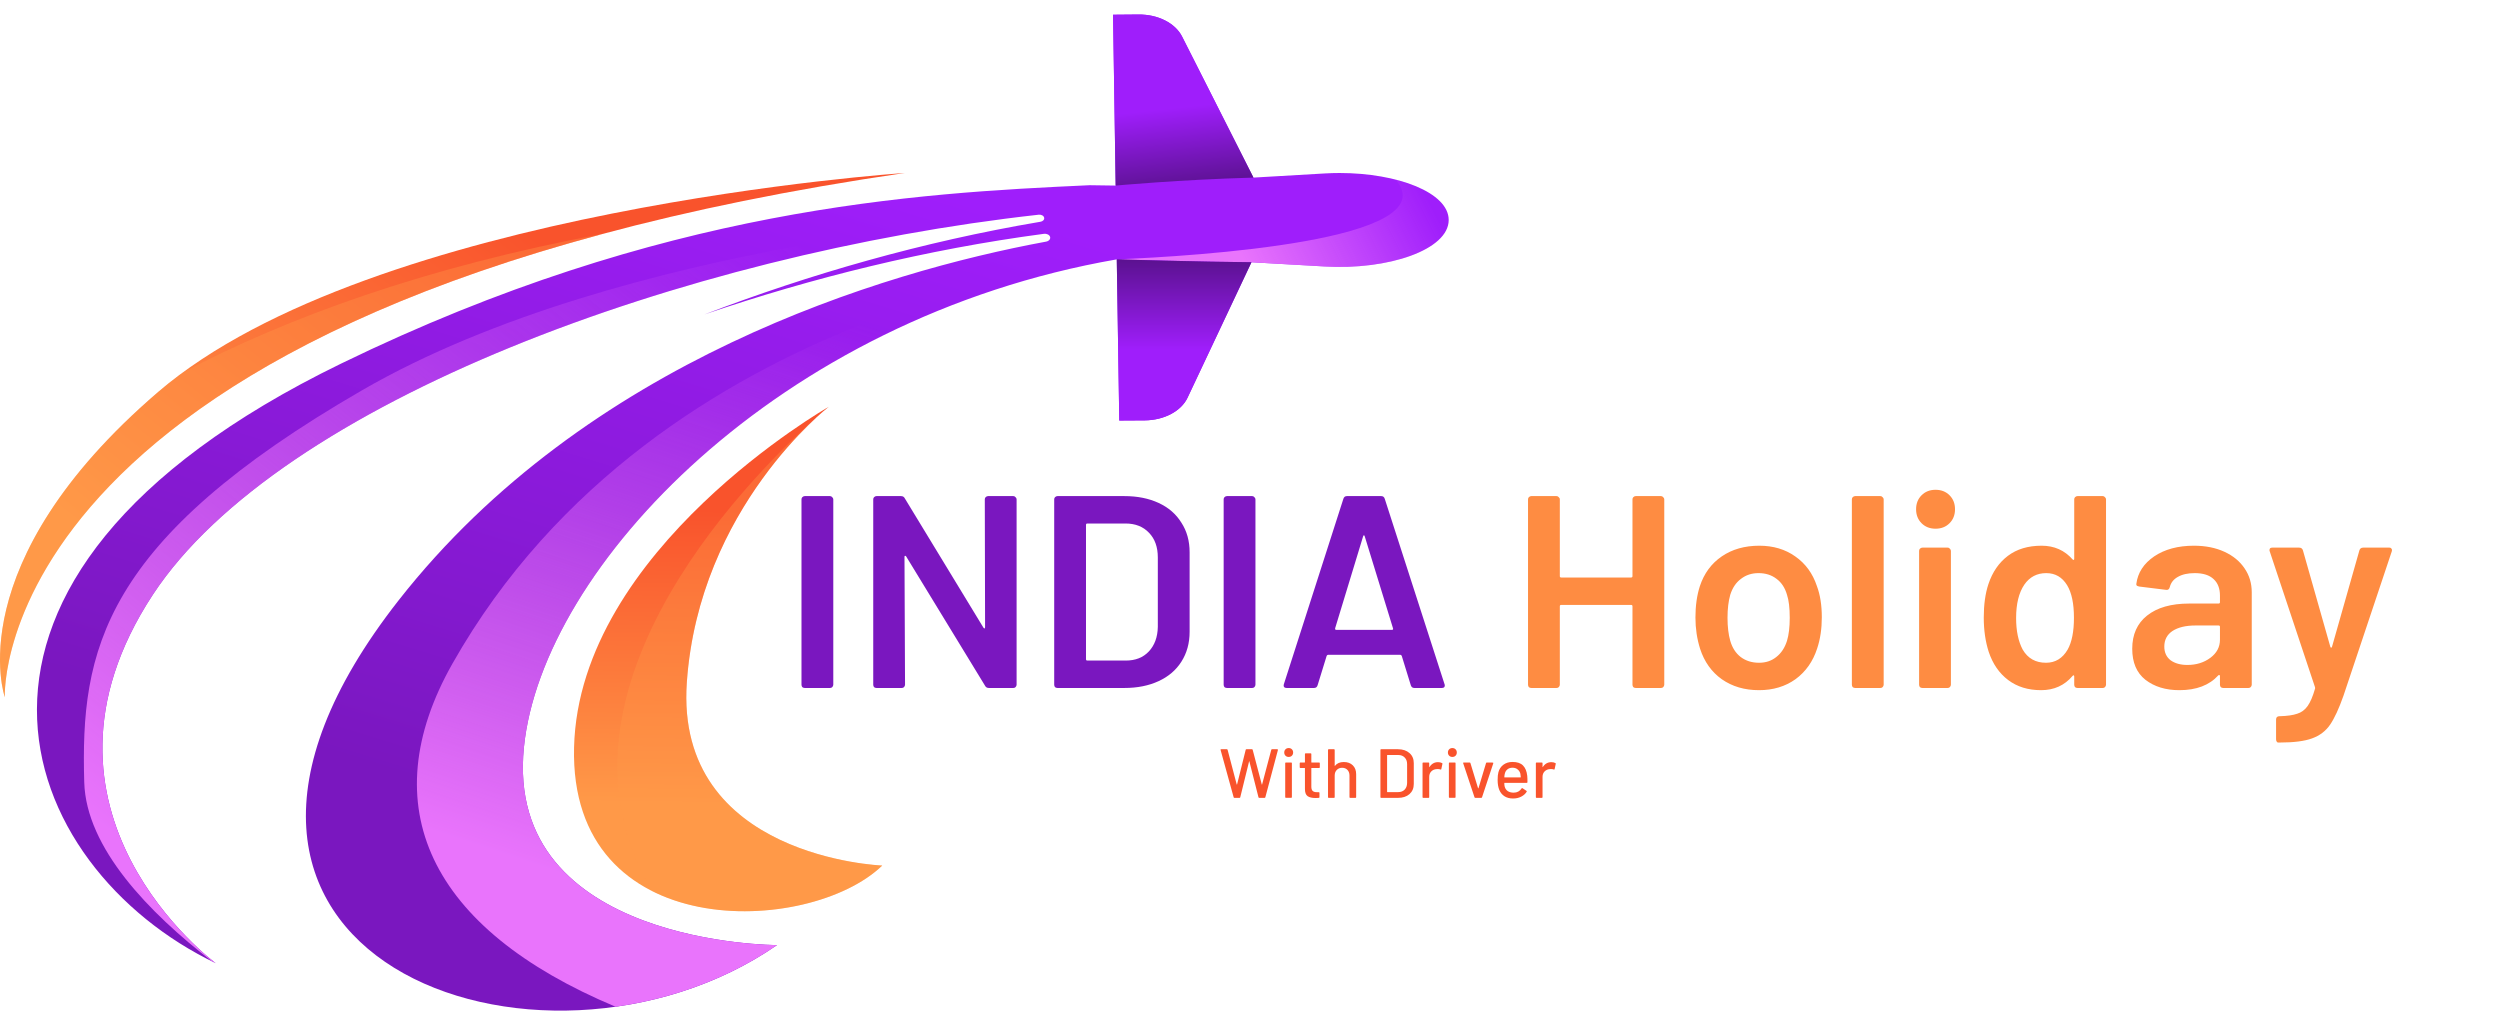 <svg width="517" height="212" viewBox="0 0 517 212" fill="none" xmlns="http://www.w3.org/2000/svg">
<path d="M299.591 45.495C299.591 51.631 287.176 55.885 273.932 55.105L258.803 54.233L245.579 82.252C244.274 85.022 240.751 86.889 236.771 86.934L231.465 86.965L230.947 53.637C160.935 65.802 112.126 117.28 108.353 154.51C104.208 195.443 160.686 195.443 160.686 195.443C111.98 229.108 24.413 198.121 82.445 124.134C121.243 74.662 182.426 56.239 216.271 49.979H216.292C216.313 49.979 216.333 49.979 216.354 49.964C216.914 49.856 217.286 49.428 217.162 49C217.037 48.557 216.478 48.281 215.876 48.357H215.815C215.793 48.357 215.774 48.357 215.753 48.373C191.628 51.586 168.063 57.401 145.658 65.037C167.545 56.651 190.841 49.979 215.049 45.879C215.091 45.879 215.131 45.863 215.152 45.863C215.649 45.787 216.002 45.435 215.939 45.053C215.878 44.639 215.379 44.349 214.82 44.395C214.778 44.395 214.738 44.411 214.717 44.411C141.763 52.521 57.823 83.141 31.625 122.958C2.071 167.901 44.62 199.194 44.62 199.194C3.69 179.604 -21.698 120.078 70.53 75.196C137.122 42.786 189.376 39.956 225.33 38.302L230.719 38.379L230.179 3.046L235.485 3C239.465 2.969 243.029 4.776 244.439 7.53L259.217 36.727L273.932 35.869C274.968 35.808 276.004 35.777 277.02 35.777C289.042 35.779 299.591 39.834 299.591 45.495Z" fill="url(#paint0_linear_109_45)"/>
<path d="M259.217 36.727L244.439 7.53C243.03 4.776 239.465 2.969 235.485 3L230.179 3.046L230.718 38.379C230.718 38.379 243.763 37.156 259.217 36.727Z" fill="url(#paint1_linear_109_45)"/>
<path d="M108.355 154.508C112.127 117.278 160.937 65.801 230.948 53.636C230.948 53.636 136.391 61.517 93.557 137.253C76.947 166.621 88.666 191.999 127.302 208.194C139.004 206.551 150.669 202.368 160.689 195.443C160.689 195.443 104.21 195.442 108.355 154.508Z" fill="url(#paint2_linear_109_45)"/>
<path d="M299.59 45.495C299.59 51.631 287.176 55.885 273.932 55.105L258.802 54.233C250.678 54.172 237.828 53.835 232.937 53.697C232.833 53.697 232.729 53.682 232.647 53.682C232.108 53.636 231.549 53.621 230.947 53.636C247.009 52.979 299.362 49.78 288.647 37.156C295.094 38.808 299.59 41.807 299.59 45.495Z" fill="url(#paint3_linear_109_45)"/>
<path d="M230.948 53.636L231.466 86.964L236.772 86.933C240.752 86.888 244.275 85.02 245.581 82.251L258.804 54.232C248.599 54.151 230.948 53.636 230.948 53.636Z" fill="url(#paint4_linear_109_45)"/>
<path d="M44.623 199.191C44.623 199.191 2.074 167.898 31.628 122.955C57.826 83.138 141.764 52.519 214.719 44.407C214.74 44.407 214.781 44.392 214.823 44.392C214.823 44.392 128.95 49.469 74.935 80.674C20.919 111.879 16.643 134.614 17.421 161.776C17.81 175.377 30.867 188.786 43.808 198.784C44.08 198.92 44.35 199.06 44.623 199.191Z" fill="url(#paint5_linear_109_45)"/>
<path d="M171.395 84.118C171.395 84.118 119.754 113.575 118.717 154.509C117.681 195.442 167.423 193.529 182.448 178.993C182.448 178.993 139.51 177.405 142.033 141.119C144.558 104.834 171.395 84.118 171.395 84.118Z" fill="url(#paint6_linear_109_45)"/>
<path opacity="0.35" d="M169.217 85.984C158.155 95.737 109.552 142.164 134.874 184.269C150.503 192.149 173.139 188.001 182.45 178.993C182.45 178.993 139.511 177.405 142.034 141.119C144.119 111.143 162.785 91.806 169.217 85.984Z" fill="#FF9948"/>
<path d="M0.996 144.18C0.996 144.18 -3.046 63.551 187.113 35.771C187.113 35.771 76.929 43.102 32.707 81.058C-8.745 116.635 0.996 144.18 0.996 144.18Z" fill="url(#paint7_linear_109_45)"/>
<path opacity="0.35" d="M0.996 144.18C0.996 144.18 -2.098 82.296 125.002 48.279C87.58 55.293 59.208 65.803 37.853 76.999C36.057 78.313 34.333 79.663 32.707 81.059C-8.745 116.635 0.996 144.18 0.996 144.18Z" fill="#FF9948"/>
<path d="M166.429 142.274C166.24 142.274 166.07 142.217 165.919 142.104C165.805 141.953 165.748 141.782 165.748 141.593V103.272C165.748 103.083 165.805 102.932 165.919 102.818C166.07 102.667 166.24 102.592 166.429 102.592H171.644C171.833 102.592 171.984 102.667 172.098 102.818C172.249 102.932 172.324 103.083 172.324 103.272V141.593C172.324 141.782 172.249 141.953 172.098 142.104C171.984 142.217 171.833 142.274 171.644 142.274H166.429ZM203.657 103.272C203.657 103.083 203.714 102.932 203.827 102.818C203.979 102.667 204.149 102.592 204.338 102.592H209.553C209.742 102.592 209.893 102.667 210.007 102.818C210.158 102.932 210.233 103.083 210.233 103.272V141.593C210.233 141.782 210.158 141.953 210.007 142.104C209.893 142.217 209.742 142.274 209.553 142.274H204.508C204.13 142.274 203.865 142.123 203.714 141.82L187.388 115.063C187.312 114.95 187.237 114.912 187.161 114.95C187.085 114.95 187.048 115.025 187.048 115.176L187.161 141.593C187.161 141.782 187.085 141.953 186.934 142.104C186.821 142.217 186.67 142.274 186.481 142.274H181.265C181.076 142.274 180.906 142.217 180.755 142.104C180.642 141.953 180.585 141.782 180.585 141.593V103.272C180.585 103.083 180.642 102.932 180.755 102.818C180.906 102.667 181.076 102.592 181.265 102.592H186.311C186.689 102.592 186.953 102.743 187.104 103.045L203.374 129.802C203.45 129.916 203.525 129.972 203.601 129.972C203.676 129.934 203.714 129.84 203.714 129.689L203.657 103.272ZM218.689 142.274C218.5 142.274 218.33 142.217 218.179 142.104C218.065 141.953 218.009 141.782 218.009 141.593V103.272C218.009 103.083 218.065 102.932 218.179 102.818C218.33 102.667 218.5 102.592 218.689 102.592H232.521C235.204 102.592 237.566 103.064 239.607 104.009C241.648 104.954 243.216 106.314 244.312 108.09C245.446 109.829 246.013 111.87 246.013 114.213V130.653C246.013 132.996 245.446 135.055 244.312 136.832C243.216 138.57 241.648 139.912 239.607 140.857C237.566 141.801 235.204 142.274 232.521 142.274H218.689ZM224.584 136.321C224.584 136.51 224.679 136.605 224.868 136.605H232.804C234.807 136.605 236.395 135.981 237.566 134.734C238.776 133.449 239.399 131.749 239.437 129.632V115.29C239.437 113.136 238.832 111.435 237.623 110.188C236.414 108.903 234.788 108.26 232.748 108.26H224.868C224.679 108.26 224.584 108.355 224.584 108.544V136.321ZM253.732 142.274C253.543 142.274 253.373 142.217 253.222 142.104C253.108 141.953 253.052 141.782 253.052 141.593V103.272C253.052 103.083 253.108 102.932 253.222 102.818C253.373 102.667 253.543 102.592 253.732 102.592H258.947C259.136 102.592 259.287 102.667 259.401 102.818C259.552 102.932 259.627 103.083 259.627 103.272V141.593C259.627 141.782 259.552 141.953 259.401 142.104C259.287 142.217 259.136 142.274 258.947 142.274H253.732ZM292.491 142.274C292.113 142.274 291.868 142.085 291.754 141.707L289.883 135.641C289.808 135.49 289.713 135.414 289.6 135.414H274.634C274.521 135.414 274.426 135.49 274.351 135.641L272.48 141.707C272.367 142.085 272.121 142.274 271.743 142.274H266.074C265.847 142.274 265.677 142.217 265.564 142.104C265.45 141.953 265.432 141.745 265.507 141.48L277.809 103.158C277.922 102.78 278.168 102.592 278.546 102.592H285.632C286.01 102.592 286.255 102.78 286.369 103.158L298.727 141.48C298.765 141.556 298.784 141.65 298.784 141.764C298.784 142.104 298.576 142.274 298.16 142.274H292.491ZM276.108 129.916C276.07 130.142 276.146 130.256 276.335 130.256H287.843C288.069 130.256 288.145 130.142 288.069 129.916L282.23 110.925C282.193 110.774 282.136 110.698 282.06 110.698C281.985 110.698 281.928 110.774 281.89 110.925L276.108 129.916Z" fill="#7A17BF"/>
<path d="M337.595 103.272C337.595 103.083 337.651 102.932 337.765 102.818C337.916 102.667 338.086 102.592 338.275 102.592H343.49C343.679 102.592 343.83 102.667 343.944 102.818C344.095 102.932 344.171 103.083 344.171 103.272V141.593C344.171 141.782 344.095 141.953 343.944 142.104C343.83 142.217 343.679 142.274 343.49 142.274H338.275C338.086 142.274 337.916 142.217 337.765 142.104C337.651 141.953 337.595 141.782 337.595 141.593V125.38C337.595 125.191 337.5 125.097 337.311 125.097H322.856C322.667 125.097 322.572 125.191 322.572 125.38V141.593C322.572 141.782 322.497 141.953 322.345 142.104C322.232 142.217 322.081 142.274 321.892 142.274H316.676C316.487 142.274 316.317 142.217 316.166 142.104C316.053 141.953 315.996 141.782 315.996 141.593V103.272C315.996 103.083 316.053 102.932 316.166 102.818C316.317 102.667 316.487 102.592 316.676 102.592H321.892C322.081 102.592 322.232 102.667 322.345 102.818C322.497 102.932 322.572 103.083 322.572 103.272V119.145C322.572 119.334 322.667 119.428 322.856 119.428H337.311C337.5 119.428 337.595 119.334 337.595 119.145V103.272ZM363.769 142.727C360.783 142.727 358.213 141.971 356.059 140.46C353.943 138.948 352.45 136.851 351.581 134.167C350.938 132.126 350.617 129.972 350.617 127.705C350.617 125.286 350.92 123.132 351.524 121.242C352.393 118.597 353.905 116.537 356.059 115.063C358.213 113.589 360.802 112.852 363.826 112.852C366.698 112.852 369.173 113.589 371.252 115.063C373.368 116.537 374.861 118.578 375.73 121.185C376.411 123 376.751 125.154 376.751 127.648C376.751 130.029 376.43 132.183 375.787 134.111C374.918 136.794 373.425 138.91 371.309 140.46C369.192 141.971 366.679 142.727 363.769 142.727ZM363.769 137.058C365.167 137.058 366.358 136.662 367.34 135.868C368.361 135.074 369.098 133.959 369.551 132.523C369.929 131.276 370.118 129.689 370.118 127.761C370.118 125.721 369.929 124.133 369.551 123C369.136 121.563 368.417 120.467 367.397 119.712C366.377 118.918 365.13 118.521 363.656 118.521C362.257 118.521 361.048 118.918 360.028 119.712C359.007 120.467 358.27 121.563 357.817 123C357.439 124.322 357.25 125.91 357.25 127.761C357.25 129.613 357.439 131.201 357.817 132.523C358.232 133.959 358.95 135.074 359.971 135.868C361.029 136.662 362.295 137.058 363.769 137.058ZM383.648 142.274C383.459 142.274 383.289 142.217 383.138 142.104C383.024 141.953 382.967 141.782 382.967 141.593V103.272C382.967 103.083 383.024 102.932 383.138 102.818C383.289 102.667 383.459 102.592 383.648 102.592H388.863C389.052 102.592 389.203 102.667 389.317 102.818C389.468 102.932 389.543 103.083 389.543 103.272V141.593C389.543 141.782 389.468 141.953 389.317 142.104C389.203 142.217 389.052 142.274 388.863 142.274H383.648ZM400.272 109.337C399.101 109.337 398.137 108.96 397.381 108.204C396.625 107.448 396.247 106.484 396.247 105.313C396.247 104.141 396.625 103.177 397.381 102.421C398.137 101.666 399.101 101.288 400.272 101.288C401.444 101.288 402.407 101.666 403.163 102.421C403.919 103.177 404.297 104.141 404.297 105.313C404.297 106.484 403.919 107.448 403.163 108.204C402.407 108.96 401.444 109.337 400.272 109.337ZM397.551 142.274C397.362 142.274 397.192 142.217 397.041 142.104C396.928 141.953 396.871 141.782 396.871 141.593V113.929C396.871 113.74 396.928 113.589 397.041 113.476C397.192 113.325 397.362 113.249 397.551 113.249H402.767C402.955 113.249 403.107 113.325 403.22 113.476C403.371 113.589 403.447 113.74 403.447 113.929V141.593C403.447 141.782 403.371 141.953 403.22 142.104C403.107 142.217 402.955 142.274 402.767 142.274H397.551ZM428.95 103.272C428.95 103.083 429.007 102.932 429.12 102.818C429.271 102.667 429.441 102.592 429.63 102.592H434.846C435.035 102.592 435.186 102.667 435.299 102.818C435.45 102.932 435.526 103.083 435.526 103.272V141.593C435.526 141.782 435.45 141.953 435.299 142.104C435.186 142.217 435.035 142.274 434.846 142.274H429.63C429.441 142.274 429.271 142.217 429.12 142.104C429.007 141.953 428.95 141.782 428.95 141.593V139.893C428.95 139.779 428.912 139.704 428.837 139.666C428.761 139.628 428.686 139.666 428.61 139.779C426.947 141.745 424.774 142.727 422.091 142.727C419.408 142.727 417.14 142.028 415.288 140.63C413.436 139.231 412.095 137.285 411.263 134.791C410.583 132.674 410.243 130.312 410.243 127.705C410.243 125.021 410.564 122.716 411.207 120.789C412.038 118.294 413.38 116.348 415.231 114.95C417.083 113.551 419.408 112.852 422.204 112.852C424.812 112.852 426.947 113.797 428.61 115.687C428.686 115.762 428.761 115.8 428.837 115.8C428.912 115.762 428.95 115.687 428.95 115.573V103.272ZM427.59 134.337C428.459 132.788 428.893 130.596 428.893 127.761C428.893 124.814 428.421 122.565 427.476 121.015C426.456 119.353 425.02 118.521 423.168 118.521C421.24 118.521 419.729 119.315 418.633 120.902C417.499 122.565 416.932 124.87 416.932 127.818C416.932 130.464 417.386 132.637 418.293 134.337C419.351 136.151 420.957 137.058 423.111 137.058C425.039 137.058 426.531 136.151 427.59 134.337ZM453.7 112.852C456.081 112.852 458.179 113.268 459.993 114.099C461.807 114.931 463.205 116.083 464.188 117.557C465.17 118.993 465.662 120.637 465.662 122.489V141.593C465.662 141.782 465.586 141.953 465.435 142.104C465.321 142.217 465.17 142.274 464.981 142.274H459.766C459.577 142.274 459.407 142.217 459.256 142.104C459.142 141.953 459.086 141.782 459.086 141.593V139.779C459.086 139.666 459.048 139.609 458.972 139.609C458.897 139.572 458.821 139.59 458.745 139.666C456.894 141.707 454.21 142.727 450.696 142.727C447.861 142.727 445.518 142.009 443.666 140.573C441.852 139.137 440.945 137.002 440.945 134.167C440.945 131.219 441.966 128.933 444.006 127.308C446.085 125.645 448.995 124.814 452.736 124.814H458.802C458.991 124.814 459.086 124.719 459.086 124.53V123.17C459.086 121.696 458.651 120.562 457.782 119.768C456.913 118.937 455.609 118.521 453.87 118.521C452.434 118.521 451.263 118.786 450.356 119.315C449.486 119.806 448.938 120.505 448.712 121.412C448.598 121.866 448.334 122.055 447.918 121.979L442.419 121.299C442.23 121.261 442.06 121.204 441.909 121.129C441.796 121.015 441.758 120.883 441.796 120.732C442.098 118.427 443.326 116.537 445.48 115.063C447.672 113.589 450.412 112.852 453.7 112.852ZM452.34 137.512C454.191 137.512 455.779 137.021 457.102 136.038C458.424 135.055 459.086 133.808 459.086 132.296V129.632C459.086 129.443 458.991 129.349 458.802 129.349H454.04C452.037 129.349 450.45 129.727 449.278 130.482C448.145 131.238 447.578 132.315 447.578 133.714C447.578 134.923 448.012 135.868 448.882 136.548C449.789 137.191 450.941 137.512 452.34 137.512ZM471.088 153.555C470.974 153.555 470.88 153.479 470.804 153.328C470.729 153.215 470.691 153.064 470.691 152.875V148.793C470.691 148.604 470.748 148.434 470.861 148.283C471.012 148.169 471.182 148.113 471.371 148.113H471.428C472.977 148.075 474.187 147.905 475.056 147.602C475.925 147.338 476.643 146.809 477.21 146.015C477.777 145.222 478.287 144.031 478.741 142.444C478.779 142.368 478.779 142.255 478.741 142.104L469.387 114.043C469.349 113.967 469.33 113.873 469.33 113.759C469.33 113.419 469.519 113.249 469.897 113.249H475.453C475.868 113.249 476.133 113.438 476.246 113.816L481.915 133.77C481.953 133.884 482.01 133.94 482.085 133.94C482.161 133.94 482.218 133.884 482.255 133.77L487.924 113.816C488.038 113.438 488.302 113.249 488.718 113.249H494.103C494.33 113.249 494.481 113.325 494.557 113.476C494.67 113.589 494.689 113.778 494.614 114.043L484.636 143.861C483.692 146.544 482.766 148.547 481.859 149.87C480.952 151.193 479.704 152.138 478.117 152.705C476.568 153.271 474.357 153.555 471.485 153.555H471.088Z" fill="#FE8C42"/>
<path d="M255.279 165C255.193 165 255.14 164.962 255.121 164.885L252.42 155.099L252.405 155.056C252.405 154.98 252.453 154.941 252.549 154.941H253.713C253.799 154.941 253.852 154.984 253.871 155.071L255.753 162.227C255.763 162.246 255.773 162.255 255.782 162.255C255.801 162.255 255.816 162.246 255.825 162.227L257.607 155.071C257.626 154.984 257.679 154.941 257.765 154.941H258.9C258.987 154.941 259.039 154.984 259.058 155.071L260.941 162.241C260.95 162.26 260.96 162.27 260.97 162.27C260.979 162.27 260.989 162.26 260.998 162.241L262.895 155.071C262.914 154.984 262.967 154.941 263.053 154.941H264.145C264.193 154.941 264.227 154.956 264.246 154.984C264.275 155.013 264.284 155.052 264.275 155.099L261.674 164.871C261.655 164.957 261.602 165 261.516 165H260.409C260.323 165 260.27 164.957 260.251 164.871L258.369 157.456C258.359 157.427 258.35 157.413 258.34 157.413C258.33 157.413 258.321 157.427 258.311 157.456L256.486 164.871C256.477 164.957 256.424 165 256.328 165H255.279ZM266.501 156.536C266.233 156.536 266.012 156.45 265.84 156.278C265.667 156.105 265.581 155.885 265.581 155.617C265.581 155.348 265.667 155.128 265.84 154.956C266.012 154.783 266.233 154.697 266.501 154.697C266.769 154.697 266.989 154.783 267.162 154.956C267.334 155.128 267.42 155.348 267.42 155.617C267.42 155.885 267.334 156.105 267.162 156.278C266.989 156.45 266.769 156.536 266.501 156.536ZM265.926 164.986C265.83 164.986 265.782 164.938 265.782 164.842V157.83C265.782 157.734 265.83 157.686 265.926 157.686H267.018C267.114 157.686 267.162 157.734 267.162 157.83V164.842C267.162 164.938 267.114 164.986 267.018 164.986H265.926ZM272.937 158.677C272.937 158.773 272.889 158.821 272.793 158.821H271.241C271.203 158.821 271.184 158.84 271.184 158.879V162.687C271.184 163.089 271.275 163.381 271.457 163.563C271.639 163.735 271.921 163.822 272.304 163.822H272.721C272.817 163.822 272.865 163.87 272.865 163.965V164.856C272.865 164.952 272.817 165 272.721 165C272.415 165.019 272.194 165.029 272.06 165.029C271.332 165.029 270.781 164.899 270.408 164.641C270.044 164.373 269.862 163.884 269.862 163.175V158.879C269.862 158.84 269.842 158.821 269.804 158.821H268.928C268.832 158.821 268.784 158.773 268.784 158.677V157.83C268.784 157.734 268.832 157.686 268.928 157.686H269.804C269.842 157.686 269.862 157.667 269.862 157.628V155.933C269.862 155.837 269.909 155.789 270.005 155.789H271.04C271.136 155.789 271.184 155.837 271.184 155.933V157.628C271.184 157.667 271.203 157.686 271.241 157.686H272.793C272.889 157.686 272.937 157.734 272.937 157.83V158.677ZM277.896 157.585C278.682 157.585 279.304 157.815 279.764 158.275C280.224 158.725 280.454 159.338 280.454 160.114V164.856C280.454 164.952 280.406 165 280.31 165H279.218C279.122 165 279.074 164.952 279.074 164.856V160.387C279.074 159.908 278.936 159.52 278.658 159.223C278.38 158.926 278.011 158.778 277.551 158.778C277.101 158.778 276.732 158.926 276.445 159.223C276.157 159.52 276.014 159.904 276.014 160.373V164.856C276.014 164.952 275.966 165 275.87 165H274.778C274.682 165 274.634 164.952 274.634 164.856V155.085C274.634 154.989 274.682 154.941 274.778 154.941H275.87C275.966 154.941 276.014 154.989 276.014 155.085V158.347C276.014 158.366 276.019 158.38 276.028 158.39C276.047 158.4 276.062 158.395 276.071 158.376C276.483 157.849 277.091 157.585 277.896 157.585ZM285.615 165C285.519 165 285.472 164.952 285.472 164.856V155.085C285.472 154.989 285.519 154.941 285.615 154.941H289.093C290.089 154.941 290.884 155.205 291.478 155.732C292.072 156.249 292.369 156.944 292.369 157.815V162.126C292.369 162.998 292.072 163.697 291.478 164.224C290.884 164.741 290.089 165 289.093 165H285.615ZM286.851 163.75C286.851 163.788 286.87 163.807 286.909 163.807H289.15C289.706 163.807 290.146 163.64 290.472 163.304C290.807 162.96 290.98 162.5 290.989 161.925V158.016C290.989 157.442 290.822 156.987 290.487 156.651C290.161 156.306 289.715 156.134 289.15 156.134H286.909C286.87 156.134 286.851 156.153 286.851 156.191V163.75ZM297.386 157.614C297.693 157.614 297.971 157.676 298.22 157.801C298.287 157.83 298.311 157.887 298.292 157.973L298.062 159.051C298.052 159.137 297.995 159.166 297.889 159.137C297.726 159.07 297.535 159.037 297.314 159.037L297.113 159.051C296.663 159.07 296.289 159.228 295.992 159.525C295.705 159.813 295.561 160.191 295.561 160.66V164.856C295.561 164.952 295.513 165 295.418 165H294.326C294.23 165 294.182 164.952 294.182 164.856V157.83C294.182 157.734 294.23 157.686 294.326 157.686H295.418C295.513 157.686 295.561 157.734 295.561 157.83V158.591C295.561 158.62 295.566 158.639 295.576 158.649C295.595 158.649 295.609 158.639 295.619 158.62C296.05 157.949 296.639 157.614 297.386 157.614ZM300.348 156.536C300.079 156.536 299.859 156.45 299.687 156.278C299.514 156.105 299.428 155.885 299.428 155.617C299.428 155.348 299.514 155.128 299.687 154.956C299.859 154.783 300.079 154.697 300.348 154.697C300.616 154.697 300.836 154.783 301.009 154.956C301.181 155.128 301.267 155.348 301.267 155.617C301.267 155.885 301.181 156.105 301.009 156.278C300.836 156.45 300.616 156.536 300.348 156.536ZM299.773 164.986C299.677 164.986 299.629 164.938 299.629 164.842V157.83C299.629 157.734 299.677 157.686 299.773 157.686H300.865C300.961 157.686 301.009 157.734 301.009 157.83V164.842C301.009 164.938 300.961 164.986 300.865 164.986H299.773ZM305.102 165C305.016 165 304.959 164.962 304.93 164.885L302.588 157.844L302.573 157.787C302.573 157.719 302.616 157.686 302.703 157.686H303.91C303.996 157.686 304.053 157.724 304.082 157.801L305.663 163.003C305.672 163.022 305.687 163.031 305.706 163.031C305.725 163.031 305.739 163.022 305.749 163.003L307.315 157.801C307.344 157.724 307.401 157.686 307.488 157.686L308.695 157.7C308.8 157.7 308.838 157.753 308.81 157.858L306.482 164.885C306.453 164.962 306.396 165 306.309 165H305.102ZM315.833 160.43C315.871 160.823 315.885 161.264 315.876 161.752C315.876 161.848 315.828 161.896 315.732 161.896H311.148C311.11 161.896 311.091 161.915 311.091 161.954C311.091 162.279 311.12 162.528 311.177 162.701C311.282 163.084 311.493 163.386 311.809 163.606C312.135 163.817 312.542 163.922 313.031 163.922C313.74 163.922 314.286 163.63 314.669 163.046C314.717 162.95 314.779 162.936 314.856 163.003L315.675 163.549C315.742 163.606 315.756 163.668 315.718 163.735C315.45 164.167 315.066 164.507 314.568 164.756C314.08 165.005 313.524 165.129 312.901 165.129C312.202 165.129 311.613 164.976 311.134 164.67C310.655 164.363 310.296 163.927 310.056 163.362C309.826 162.797 309.711 162.112 309.711 161.307C309.711 160.608 309.764 160.076 309.869 159.712C310.042 159.051 310.387 158.529 310.904 158.146C311.421 157.763 312.049 157.571 312.786 157.571C313.754 157.571 314.477 157.815 314.956 158.304C315.435 158.783 315.727 159.492 315.833 160.43ZM312.786 158.764C312.375 158.764 312.034 158.869 311.766 159.08C311.498 159.281 311.316 159.554 311.22 159.899C311.153 160.11 311.11 160.378 311.091 160.704C311.091 160.742 311.11 160.761 311.148 160.761H314.439C314.477 160.761 314.496 160.742 314.496 160.704C314.477 160.387 314.449 160.153 314.41 159.999C314.314 159.626 314.123 159.329 313.835 159.109C313.558 158.879 313.208 158.764 312.786 158.764ZM320.821 157.614C321.127 157.614 321.405 157.676 321.654 157.801C321.721 157.83 321.745 157.887 321.726 157.973L321.496 159.051C321.487 159.137 321.429 159.166 321.324 159.137C321.161 159.07 320.969 159.037 320.749 159.037L320.548 159.051C320.098 159.07 319.724 159.228 319.427 159.525C319.14 159.813 318.996 160.191 318.996 160.66V164.856C318.996 164.952 318.948 165 318.852 165H317.76C317.664 165 317.616 164.952 317.616 164.856V157.83C317.616 157.734 317.664 157.686 317.76 157.686H318.852C318.948 157.686 318.996 157.734 318.996 157.83V158.591C318.996 158.62 319.001 158.639 319.01 158.649C319.029 158.649 319.044 158.639 319.053 158.62C319.485 157.949 320.074 157.614 320.821 157.614Z" fill="#F9532C"/>
<defs>
<linearGradient id="paint0_linear_109_45" x1="183.896" y1="36.559" x2="140.285" y2="178.214" gradientUnits="userSpaceOnUse">
<stop stop-color="#9F1EFB"/>
<stop offset="1" stop-color="#7A17BF"/>
</linearGradient>
<linearGradient id="paint1_linear_109_45" x1="241.963" y1="22.442" x2="243.952" y2="40.789" gradientUnits="userSpaceOnUse">
<stop stop-color="#9F1EFB"/>
<stop offset="1" stop-color="#541085"/>
</linearGradient>
<linearGradient id="paint2_linear_109_45" x1="117.933" y1="181.272" x2="158.335" y2="60.222" gradientUnits="userSpaceOnUse">
<stop stop-color="#E974FC"/>
<stop offset="1" stop-color="#E974FC" stop-opacity="0"/>
</linearGradient>
<linearGradient id="paint3_linear_109_45" x1="257.325" y1="54.075" x2="292.86" y2="36.226" gradientUnits="userSpaceOnUse">
<stop stop-color="#E974FC"/>
<stop offset="1" stop-color="#E974FC" stop-opacity="0"/>
</linearGradient>
<linearGradient id="paint4_linear_109_45" x1="244.875" y1="72.241" x2="244.875" y2="51.796" gradientUnits="userSpaceOnUse">
<stop stop-color="#9F1EFB"/>
<stop offset="1" stop-color="#541085"/>
</linearGradient>
<linearGradient id="paint5_linear_109_45" x1="17.698" y1="167.792" x2="133.91" y2="24.655" gradientUnits="userSpaceOnUse">
<stop stop-color="#E974FC"/>
<stop offset="1" stop-color="#E974FC" stop-opacity="0"/>
</linearGradient>
<linearGradient id="paint6_linear_109_45" x1="151.975" y1="105.606" x2="151.222" y2="166.312" gradientUnits="userSpaceOnUse">
<stop stop-color="#F9532C"/>
<stop offset="1" stop-color="#FF9948"/>
</linearGradient>
<linearGradient id="paint7_linear_109_45" x1="116.339" y1="53.671" x2="51.919" y2="136.224" gradientUnits="userSpaceOnUse">
<stop stop-color="#F9532C"/>
<stop offset="1" stop-color="#FF9948"/>
</linearGradient>
</defs>
</svg>

